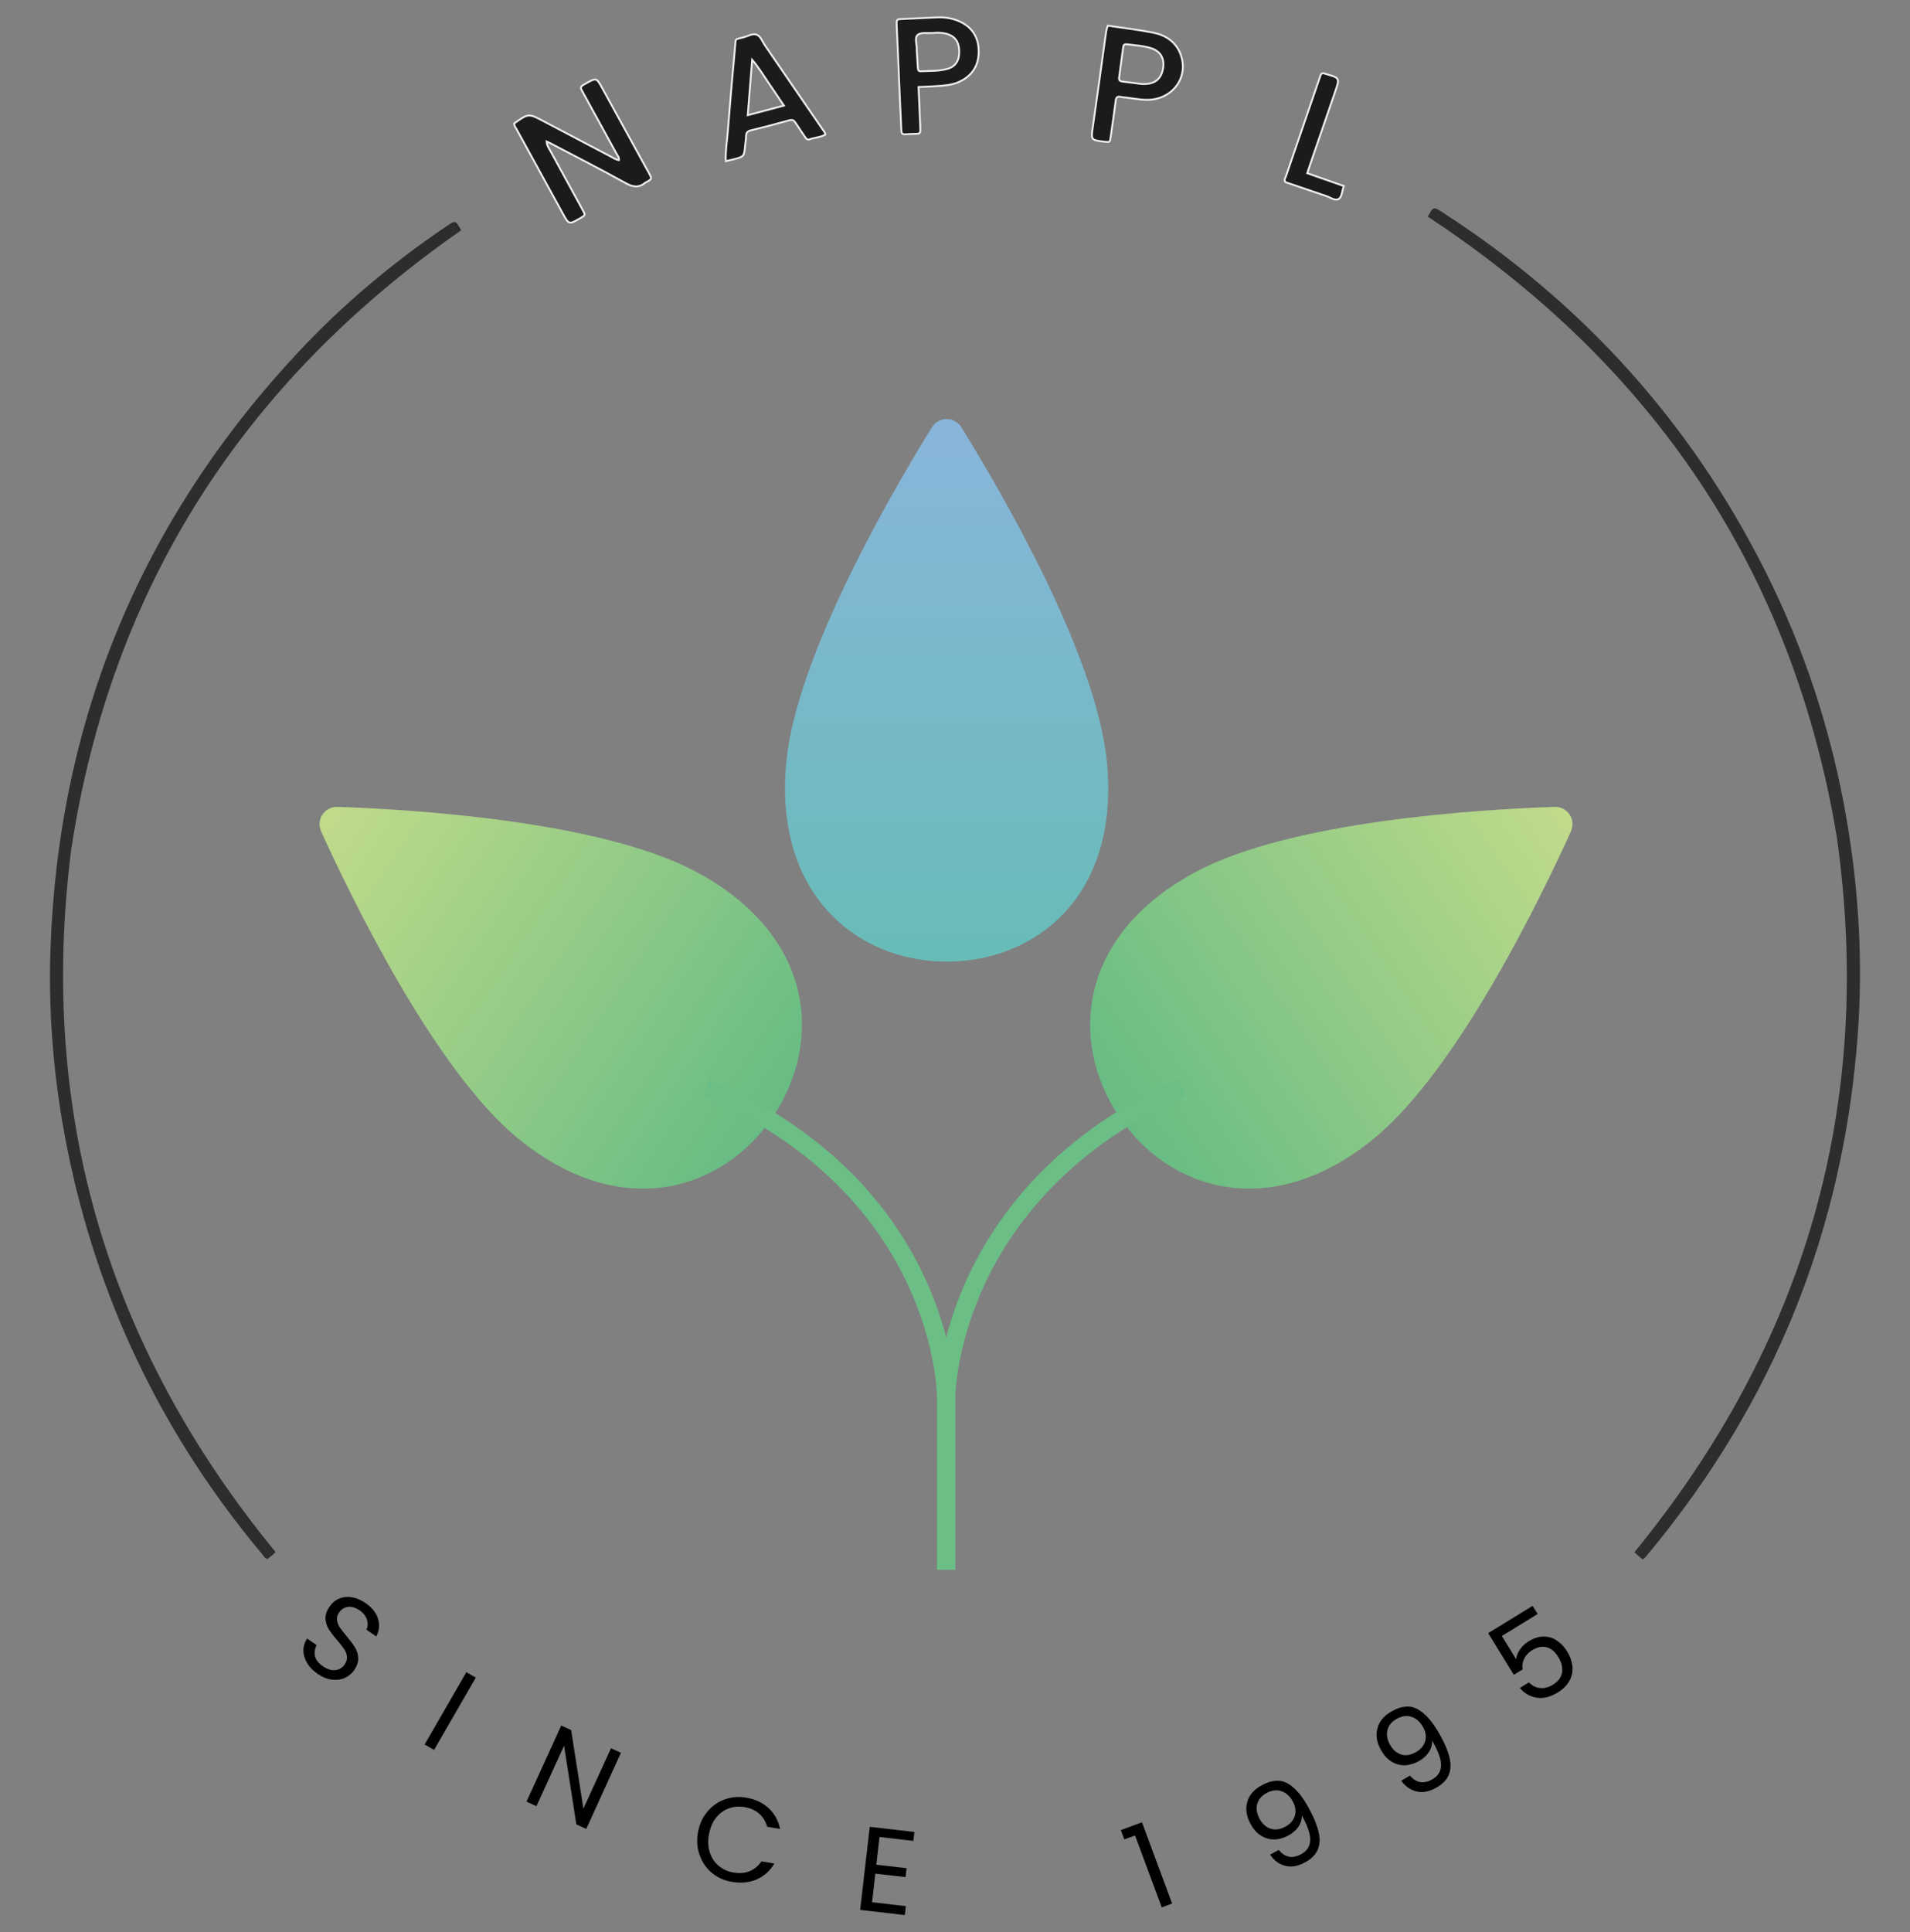 <?xml version="1.0" encoding="utf-8"?>
<!-- Generator: Adobe Illustrator 26.0.1, SVG Export Plug-In . SVG Version: 6.00 Build 0)  -->
<svg version="1.1" xmlns="http://www.w3.org/2000/svg" xmlns:xlink="http://www.w3.org/1999/xlink" x="0px" y="0px"
	 viewBox="0 0 3081 3116" style="enable-background:new 0 0 3081 3116;" xml:space="preserve">
<rect x="0" y="0" width="3081" height="3116" fill="#808080" stroke="none"/>
<style type="text/css">
	.st0{fill:url(#SVGID_1_);}
	.st1{fill:url(#SVGID_00000035495854419022301550000001970178477845926282_);}
	.st2{fill:url(#SVGID_00000101784741301447240380000016497500180392346281_);}
	.st3{fill:none;stroke:#6BBE85;stroke-width:29.589;}
	.st4{opacity:0.86;}
	.st5{opacity:0.82;fill:#0B0A0A;}
	.st6{fill:#0B0A0A;stroke:#FFFFFF;stroke-width:3;}
</style>
<g id="Layer_1">
	<path d="M1813.6,2966.2l-5.6-15l34.1-12.6l48.6,131l-16.7,6.2l-43-115.9L1813.6,2966.2z"/>
	<path d="M2062.9,2983.2c4.6,5.9,9.9,9.5,15.9,10.8c6.1,1.3,12.7,0,19.7-3.7c9.4-5,14.4-12.4,14.9-22.2c0.6-9.8-3.9-23.4-13.5-40.8
		c0.3,6.4-1.5,12.5-5.5,18.5c-4,5.8-9.5,10.6-16.3,14.2c-7.6,4.1-15.2,6.2-22.9,6.3c-7.6,0-14.7-2.1-21.4-6.3
		c-6.6-4.2-12.2-10.6-16.8-19.1c-6.5-12.2-8.2-23.8-5.1-35c3-11.3,11-20.4,24-27.3c15.9-8.5,29.8-9.3,41.7-2.4
		c12,6.9,23.5,20.5,34.4,41c7.7,14.3,12.7,26.8,15.1,37.5c2.5,10.6,2,20.1-1.6,28.2c-3.4,8.1-10.4,15-20.9,20.6
		c-11.6,6.2-22.3,7.9-32.1,5.1c-9.8-2.8-17.8-8.8-23.8-17.9L2062.9,2983.2z M2073.6,2945.5c7.6-4.1,12.6-9.7,15-17
		c2.3-7.4,1.3-15.1-3-23.2c-4.6-8.5-10.6-14.1-18.2-16.8c-7.6-2.7-15.7-1.7-24.3,2.9c-8,4.3-13,10.2-15.1,17.7
		c-2,7.5-0.8,15.3,3.6,23.5c4.4,8.3,10.3,13.7,17.7,16.2C2056.7,2951.4,2064.7,2950.3,2073.6,2945.5z"/>
	<path d="M2274.5,2863.3c4.7,5.8,10.1,9.2,16.1,10.4c6.1,1.1,12.7-0.3,19.6-4.2c9.3-5.3,14.1-12.8,14.3-22.5
		c0.4-9.8-4.5-23.3-14.5-40.4c0.5,6.4-1.2,12.6-5,18.6c-3.9,5.9-9.2,10.8-15.9,14.6c-7.5,4.3-15.1,6.5-22.7,6.9
		c-7.6,0.2-14.8-1.8-21.5-5.8c-6.7-4-12.5-10.3-17.2-18.7c-6.8-12-8.8-23.6-5.9-34.8c2.8-11.3,10.5-20.6,23.3-27.8
		c15.7-8.9,29.6-10,41.6-3.4c12.2,6.6,24,20,35.4,40.1c8,14.1,13.3,26.5,15.9,37.2c2.7,10.6,2.4,20-0.9,28.3
		c-3.2,8.2-10,15.2-20.4,21.1c-11.4,6.5-22.1,8.4-32,5.9c-9.9-2.5-18-8.3-24.3-17.3L2274.5,2863.3z M2284.3,2825.3
		c7.5-4.3,12.4-10.1,14.6-17.4c2.2-7.4,1-15.1-3.5-23.1c-4.8-8.4-11-13.9-18.6-16.3c-7.6-2.5-15.7-1.3-24.2,3.5
		c-7.8,4.4-12.7,10.5-14.6,18.1c-1.8,7.5-0.4,15.3,4.2,23.4c4.6,8.2,10.6,13.4,18,15.8C2267.5,2831.6,2275.5,2830.3,2284.3,2825.3z"
		/>
	<path d="M2480.4,2602.7l-57.8,35.5l23.1,37.5c0.4-5.1,2.3-10.2,5.9-15.4c3.5-5.3,8.1-9.8,13.8-13.3c9.1-5.6,17.7-8.2,25.8-7.9
		c8,0.2,15.1,2.6,21.2,7.2c6.2,4.4,11.3,9.9,15.4,16.6c4.9,7.9,7.7,15.9,8.6,24c0.9,8.1-0.6,15.8-4.6,23.2
		c-3.8,7.3-10.2,13.8-19.2,19.3c-11.5,7.1-22.7,9.9-33.4,8.3c-10.8-1.5-20-6.8-27.6-15.7l14.6-9c5.3,5.4,11.3,8.4,18.1,9.1
		c6.8,0.7,13.7-1.1,20.7-5.4c8.7-5.3,13.6-11.9,14.8-19.8c1.2-8-0.9-16.2-6.1-24.8c-5.3-8.6-11.5-13.8-18.7-15.7
		c-7.3-2-15.2-0.4-23.8,4.9c-5.8,3.6-10,8.1-12.7,13.7c-2.6,5.4-3.4,11.1-2.4,17.1l-14.2,8.7l-41.3-67.2l71.6-44L2480.4,2602.7z"/>
	<path d="M1418.8,2962.3l-5.2,44.7l48.8,5.6l-1.7,14.4l-48.7-5.6l-5.3,46.1l54.5,6.3l-1.7,14.4l-72-8.3l15.5-134l72,8.3l-1.7,14.4
		L1418.8,2962.3z"/>
	<path d="M1125.7,2955.8c2.1-13,7-24.1,14.6-33.4c7.6-9.5,16.9-16.3,27.9-20.4c11.1-4.2,22.9-5.2,35.2-3.2
		c14.5,2.4,26.6,8,36.2,16.8c9.6,8.8,15.9,20,18.7,33.7l-20.8-3.5c-2.4-8.6-6.7-15.7-12.9-21.1c-6.1-5.5-14-9-23.7-10.6
		c-9.3-1.5-18-0.8-26.1,2.4c-8.1,3.1-14.9,8.3-20.4,15.6c-5.5,7.2-9.1,16.1-10.9,26.8c-1.8,10.5-1.2,20.2,1.7,28.9
		c2.9,8.6,7.6,15.6,14.3,21.2c6.7,5.5,14.6,9.1,23.9,10.6c9.7,1.6,18.3,0.9,25.8-2.2c7.7-3.2,14.1-8.4,19.1-15.8l20.8,3.5
		c-7.1,11.9-16.6,20.4-28.5,25.6c-11.9,5.1-25.1,6.4-39.6,4c-12.3-2-23.1-6.8-32.3-14.2c-9.1-7.5-15.7-16.9-19.8-28.2
		C1124.5,2980.9,1123.6,2968.8,1125.7,2955.8z"/>
	<path d="M945.7,2949.3l-16-7.3l-19.8-126.9l-44.6,97.5l-16-7.3l56-122.7l16,7.3l19.8,126.7l44.5-97.4l16,7.3L945.7,2949.3z"/>
	<path d="M767.5,2705.3l-67.3,116.6l-15.2-8.8l67.3-116.6L767.5,2705.3z"/>
	<path d="M512.6,2699.4c-7.3-5-13-10.8-17.1-17.4c-3.9-6.6-5.9-13.3-6.1-20.1c-0.1-6.9,1.9-13.5,6-19.6l15.4,10.6
		c-3,5.6-3.9,11.4-2.7,17.6c1.4,6.1,5.7,11.7,13,16.6c6.9,4.7,13.5,6.8,19.7,6.1c6.4-0.7,11.5-3.8,15.2-9.2
		c2.9-4.2,4.1-8.5,3.6-12.8c-0.5-4.3-2-8.3-4.6-12.1c-2.6-3.8-6.3-8.5-11.1-14.2c-6-6.9-10.6-12.9-13.7-17.9
		c-3-4.9-4.8-10.5-5.2-16.7c-0.2-6.3,2-12.8,6.8-19.7c4.2-6.1,9.4-10.4,15.7-12.9c6.3-2.6,13.1-3.2,20.3-2
		c7.4,1.3,14.7,4.4,21.9,9.4c10.4,7.1,17.1,15.6,20.1,25.3c3.1,9.8,2.1,19.3-2.9,28.5l-15.9-10.9c2.4-4.6,2.7-9.9,1-15.7
		c-1.7-6-5.7-11.2-12.2-15.7c-6.1-4.2-12.1-5.9-18.1-5.4c-5.9,0.5-10.8,3.5-14.7,9.1c-2.8,4-3.9,8.1-3.4,12.2
		c0.6,4.2,2.1,8,4.4,11.7c2.5,3.6,6.2,8.3,11.1,14.2c5.9,7.1,10.5,13.1,13.5,18.2c3.1,5,4.9,10.6,5.2,16.9
		c0.4,6.2-1.8,12.8-6.6,19.9c-3.7,5.4-8.7,9.5-14.8,12.3c-6.1,2.8-13.1,3.8-20.7,2.9C527.9,2707.7,520.3,2704.6,512.6,2699.4z"/>
	<g>
		
			<linearGradient id="SVGID_1_" gradientUnits="userSpaceOnUse" x1="1527.039" y1="2464.202" x2="1527.039" y2="1565.25" gradientTransform="matrix(1 0 0 -1 0 3116)">
			<stop  offset="0" style="stop-color:#8AB5DC"/>
			<stop  offset="1" style="stop-color:#67BCB7"/>
		</linearGradient>
		<path class="st0" d="M1527,1550.7c-142.8,0-279.4-107-258.6-322.3c16.8-173.3,174-441.2,234.8-539.2c11.1-17.9,36.5-18,47.6,0
			c60.7,97.6,217.6,364.4,234.7,539.2C1806.8,1445.8,1669.8,1550.7,1527,1550.7z"/>
		
			<linearGradient id="SVGID_00000039818723069011824810000001907230277344389301_" gradientUnits="userSpaceOnUse" x1="2551.988" y1="1815.795" x2="1804.915" y2="1315.795" gradientTransform="matrix(1 0 0 -1 0 3116)">
			<stop  offset="0" style="stop-color:#C3DC8A"/>
			<stop  offset="1" style="stop-color:#67BC84"/>
		</linearGradient>
		<path style="fill:url(#SVGID_00000039818723069011824810000001907230277344389301_);" d="M1804.9,1800.2
			c79.4,118.7,244.3,172.7,411.6,35.6c134.7-110.3,269.9-390,317.5-495c8.7-19.2-5.4-40.3-26.4-39.6
			c-114.9,3.8-423.9,21.8-578.7,104.8C1736.5,1509.3,1725.5,1681.6,1804.9,1800.2z"/>
		
			<linearGradient id="SVGID_00000111187710704815145960000007789281236808737201_" gradientUnits="userSpaceOnUse" x1="500.127" y1="1815.792" x2="1247.196" y2="1315.791" gradientTransform="matrix(1 0 0 -1 0 3116)">
			<stop  offset="0" style="stop-color:#C3DC8A"/>
			<stop  offset="1" style="stop-color:#67BC84"/>
		</linearGradient>
		<path style="fill:url(#SVGID_00000111187710704815145960000007789281236808737201_);" d="M1247.2,1800.2
			c-79.4,118.7-244.3,172.7-411.6,35.6c-134.7-110.3-269.9-390-317.5-495c-8.7-19.2,5.4-40.3,26.4-39.6
			c114.9,3.8,423.9,21.8,578.7,104.8C1315.6,1509.3,1326.6,1681.6,1247.2,1800.2z"/>
		<path class="st3" d="M1526.3,2531.5v-279.1 M1526.3,2252.4c0,0,0-326.8,379.3-498.5 M1526.3,2252.4c0,0,0-331.6-386.8-498.5"/>
	</g>
	<g class="st4">
		<path class="st5" d="M2303.4,349.5c0,0.1-0.1-0.4,0.1-0.8c8.7-15.7,8.7-15.8,23.5-6.2c225.2,145.4,398.8,337.3,519.5,576.4
			c64.4,127.5,108.2,261.9,132.3,402.7c19.7,114.9,26.4,230.4,17.9,346.6c-22.8,314.1-135,592.7-336.3,835.4
			c-3.2,3.8-5.9,8.2-10.6,11.1c-4.5-3.8-9-7.6-13.5-11.4c276.2-337.7,387.4-721.3,326.7-1153.4
			C2891.1,919.4,2666.7,589.1,2303.4,349.5z"/>
		<path class="st5" d="M444.4,2502.7c-3.3,4.3-8.2,7.6-12.9,11.4c-4.5-0.9-6.2-5-8.7-8c-155-185.1-258.6-395.3-309.6-631.3
			c-24.4-113-35.7-227.3-31.8-342.7c12.6-372,146.7-694.3,401.5-966.1c71.2-75.9,150.7-142.5,236.9-200.9c15-10.2,15-10.2,24.1,6.2
			c-350.4,244.4-564.3,574.5-629,998.3C61.1,1794.6,173,2171.6,444.4,2502.7z"/>
		<path class="st6" d="M881.8,228.2c0.4,7,3.5,10.5,5.6,14.4c17.5,32,35,64,52.5,96c4.6,8.4,4.5,8.4-3.8,13.2
			c-18.3,10.5-18.4,10.6-28.3-7.5c-24.6-44.8-49.1-89.5-73.6-134.3c-1.9-3.5-4.7-6.7-4.9-10.9c23.2-16.3,23.2-16.4,46.8-4
			c36.3,19.1,72.7,38.2,109,57.3c4,2.1,7.7,4.9,13.3,5.8c0.7-4.5-2.4-7.6-4.1-10.7c-17.9-32.8-36-65.5-53.9-98.3
			c-5-9.1-4.9-9.2,4-14.2c17.7-10.1,17.7-10,27.3,7.5c25,45.5,50.1,91,75.1,136.6c5.2,9.5,5.1,9.5-4.7,14.9
			c-0.4,0.2-0.9,0.4-1.2,0.6c-10.6,8.9-20.2,7.1-32,0.5c-37.9-21-76.5-40.7-114.8-60.8C890.6,232.2,886.9,230.6,881.8,228.2z"/>
		<path class="st6" d="M1170.8,259.8c-0.8-16.8,2-32.1,3.2-47.5c3.6-45.5,7.4-90.9,11.7-136.3c1.4-14.6-1.1-12,13.7-15.8
			c7-1.8,14.4-6.7,21-4.3c6.6,2.3,9.1,10.8,13.2,16.8c31.3,45.4,62.5,91,93.7,136.5c1.5,2.2,3.7,4,4,7.9c-7.6,4.4-16.9,4.6-25.3,7.6
			c-3.7,1.3-5.8-1.2-7.6-4.1c-5-7.6-10.3-15.1-15.2-22.7c-2.5-3.9-5-5.3-10.1-3.9c-20.6,5.8-41.4,11.3-62.2,16.3
			c-5.6,1.4-7.3,4.1-7.4,9.3c-0.1,5-1,10-1.5,15c-1.7,17.9-1.7,18-19.3,22.5C1179.2,258,1175.7,258.7,1170.8,259.8z M1264.5,170.3
			c-9.1-13.4-17.1-25.6-25.4-37.6c-8-11.6-15.2-23.9-25.8-36.3c-2.5,31.3-4.7,59.6-7.1,89.3C1226.7,180.3,1245.1,175.4,1264.5,170.3
			z"/>
		<path class="st6" d="M1787,41.4c24.7,3.7,48.8,6.5,72.5,11.1c20.1,3.9,36.8,14.3,44.6,34.4c14.5,37.3-12.7,74.5-54.5,74.1
			c-10.4-0.1-20.9-2.2-31.3-3.4c-3.6-0.4-7.3-0.7-10.9-1.4c-5.2-1-7.1,1-7.7,6.3c-2.4,19.4-5.3,38.8-8.1,58.2
			c-1.2,8.8-1.2,8.8-10,7.8c-22.2-2.6-21.9-2.6-18.6-25.1c7-48.7,13.6-97.5,20.4-146.2C1784.2,52.3,1784.5,47.3,1787,41.4z
			 M1842,135.5c20.2,0.6,30.2-6.9,33.8-23.5c3.4-16-2.9-28.8-17.7-33.8c-13-4.5-26.8-4.9-40.3-6.8c-3.1-0.4-5.4,0.6-5.9,4
			c-2.3,16.6-4.5,33.3-6.7,49.9c-0.5,4,1.3,5.7,5.2,6.2C1821.7,132.8,1833,134.3,1842,135.5z"/>
		<path class="st6" d="M1481.7,140.3c0.9,20.7,1.7,40.3,2.6,59.9c0.1,3.2,0.1,6.4,0.3,9.6c0.2,3.8-1.2,5.9-5.4,6
			c-6.4,0.1-12.8,0.4-19.2,0.8c-5.1,0.3-5.9-2.4-6.1-6.7c-0.6-16-1.5-31.9-2.2-47.8c-1.8-40.1-3.4-80.2-5.2-120.3
			c-0.5-10.9-0.5-10.8,10.9-11.3c18.3-0.8,36.5-1.7,54.8-2.5c12.5-0.5,24.6,1.5,36,6.7c21,9.7,30.8,26.8,30.5,49.2
			c-0.2,22.6-11.1,38.9-32,48.3c-11.5,5.2-23.9,5.8-36.2,6.7C1501.5,139.5,1492.4,139.8,1481.7,140.3z M1478.8,81.5
			c0.6,9.1,1.2,18.6,1.8,28.1c0.2,2.9,0.7,5.5,4.5,5.3c14.5-0.7,29.3,0.1,43.4-3.9c13.4-3.8,19.4-14.1,18.8-29.5
			c-0.6-14.6-7.2-23.3-20.4-27c-7.2-2-14.4-1.9-21.7-1.3c-8.5,0.6-19.6-1.5-24.9,3.1C1474.5,61.2,1479.7,72.5,1478.8,81.5z"/>
		<path class="st6" d="M2167.7,300c-3,8.1-2.8,17.7-8.5,21c-5.8,3.3-13.5-2.8-20.3-5c-22.1-7.4-44-15-65.5-22.3
			c-2.5-4,0.1-6.8,1-9.6c17.7-51.8,35.4-103.5,53.2-155.3c0.7-2.2,1.6-4.3,2.2-6.5c1.2-3.8,3.5-5.1,7.3-3.6c0.4,0.2,0.8,0.4,1.3,0.5
			c23.1,6.5,23,6.5,15,29.6c-13.7,39.6-27.3,79.3-40.9,119c-1.2,3.4-2.3,6.9-3.8,11.5C2128.1,286.1,2147.3,292.9,2167.7,300z"/>
	</g>
</g>
<g id="Layer_2">
</g>
</svg>
